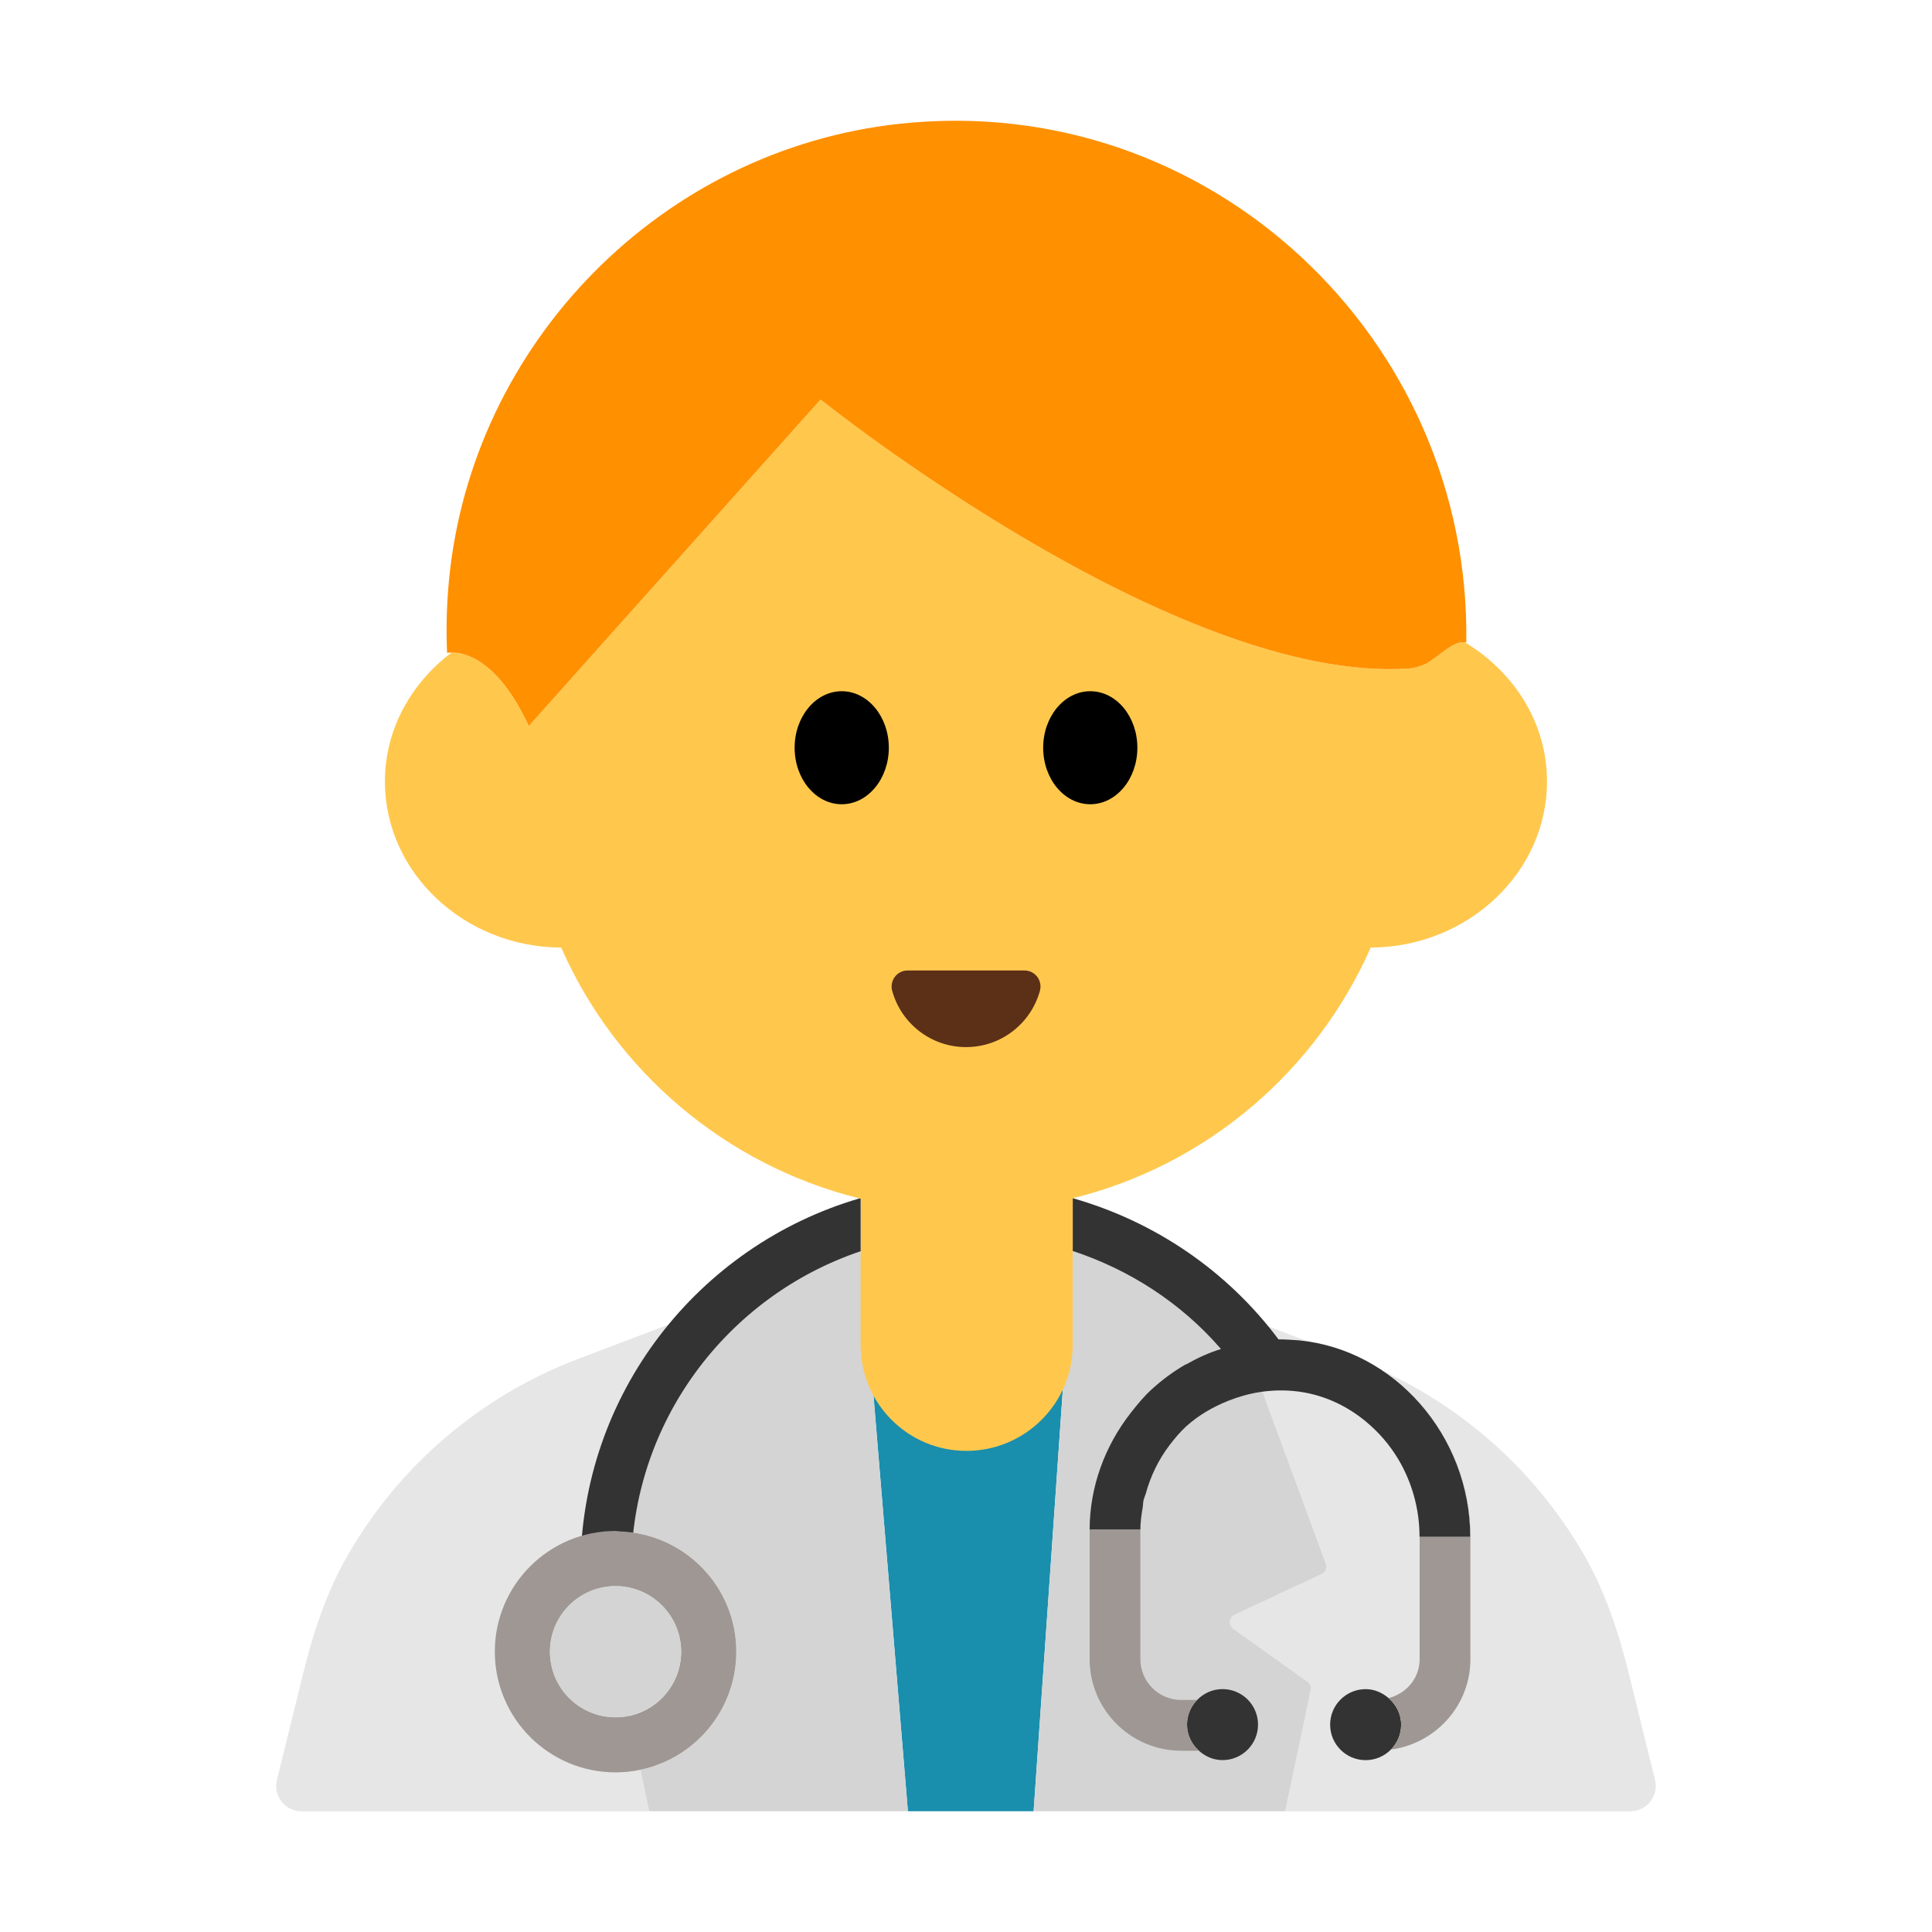 <?xml version="1.0" encoding="UTF-8"?><svg id="Layer_1" xmlns="http://www.w3.org/2000/svg" viewBox="0 0 40 40"><g><g><path d="m22.015,28.62l.177-2.552c-1.433-.298-2.909-.302-4.342-.01l.212,2.561h3.953Z" fill="#e6e6e6"/><path d="m34.265,36.849l-.539-2.189c-.21-.851-.486-1.693-.922-2.454-1.064-1.854-2.743-3.301-4.771-4.071l-2.496-.948,1.915,5.189c.03.083-.007.175-.087.212l-1.802.844c-.117.055-.132.216-.027.291l1.534,1.095c.055.039.081.107.067.173l-.529,2.51h7.147c.341,0,.591-.32.51-.651Z" fill="#e6e6e6"/><path d="m12.978,34.818l1.534-1.095c.105-.075.091-.236-.027-.291l-1.803-.844c-.079-.037-.117-.129-.087-.211l1.893-5.196.127-.051-2.649,1.006c-2.028.771-3.708,2.218-4.771,4.071-.437.76-.713,1.602-.922,2.454l-.539,2.189c-.081.331.169.651.51.651h7.195l-.529-2.51c-.014-.066.013-.133.067-.173Z" fill="#e6e6e6"/><polygon points="18.062 28.62 18.797 37.5 20 37.5 21.4 37.5 22.015 28.62 18.062 28.62" fill="#1a8ead"/><path d="m27.07,34.818l-1.534-1.095c-.105-.075-.091-.236.027-.291l1.802-.844c.08-.037.117-.129.087-.212l-1.915-5.189-.003-.007-3.326-1.347-.016.235-.177,2.552-.615,8.88h5.209l.529-2.51c.014-.066-.013-.133-.067-.173Z" fill="#d4d4d4"/><path d="m18.062,28.62l-.212-2.561-.019-.225-3.215,1.296-.127.051-1.649,4.526c1.335.051,2.404,1.142,2.404,2.49,0,1.204-.851,2.208-1.985,2.445l.181.858h5.357l-.735-8.88Z" fill="#d4d4d4"/></g><g><path d="m30.331,13.299c-.241-.042-.503.269-.815.445-.121.052-.245.089-.351.096-4.841.321-12.176-5.57-12.176-5.57l-6.042,6.761c-.646-1.403-1.349-1.525-1.595-1.522-.837.63-1.383,1.588-1.383,2.67,0,1.89,1.64,3.43,3.65,3.44,1.126,2.562,3.406,4.506,6.174,5.192.009.002.017.006.026.008v3.03c0,1.21.98,2.19,2.19,2.19s2.2-.98,2.2-2.19v-3.04s.006-.002.01-.003c2.765-.682,5.032-2.63,6.16-5.187,2.01-.01,3.65-1.55,3.65-3.44,0-1.213-.683-2.269-1.699-2.88Z" fill="#ffc84d"/><path d="m10.947,15.032l6.042-6.761s7.335,5.891,12.176,5.57c.107-.007.23-.044.351-.096.311-.175.574-.487.815-.445.009.002.018-.005.027-.002.093-6.289-5.318-11.424-11.725-10.736-4.928.529-8.874,4.534-9.339,9.469-.047.502-.059.998-.038,1.485,0,0,.04-.005.097-.006.245-.003.948.119,1.595,1.522Z" fill="#ff9000"/><g><ellipse cx="17.427" cy="15.481" rx=".975" ry="1.17"/><ellipse cx="22.573" cy="15.481" rx=".975" ry="1.17"/></g><path d="m21.213,20.093c.219,0,.375.21.317.422-.185.671-.799,1.164-1.529,1.164s-1.344-.493-1.529-1.164c-.058-.211.098-.422.317-.422h2.425Z" fill="#5c2f17"/></g><g><path d="m17.794,24.812c-3.332.972-5.776,4.048-5.776,7.69h1.05c0-3.066,1.994-5.67,4.751-6.597v-1.085c-.009-.002-.017-.006-.026-.008Z" fill="#333"/><path d="m24.824,36.248c.13.117.298.193.487.193.406,0,.735-.329.735-.735s-.329-.735-.735-.735c-.208,0-.393.088-.527.226-.127.132-.208.31-.208.509,0,.217.098.407.248.542Z" fill="#333"/><path d="m28.749,35.157c-.129-.111-.292-.185-.475-.185-.406,0-.735.329-.735.735s.329.735.735.735c.204,0,.389-.084.522-.218.131-.133.213-.315.213-.516,0-.222-.104-.415-.26-.55Z" fill="#333"/><path d="m29.399,29.061c-.638-.726-1.52-1.216-2.509-1.311-.14-.01-.28-.02-.42-.02-1.07-1.43-2.57-2.44-4.25-2.92h-.01v1.09c1.178.389,2.246,1.078,3.066,2.026.001.001.003.003.004.004-.249.075-.485.184-.711.312-.015.009-.033.013-.048.022-.238.14-.462.306-.671.496-.163.147-.301.316-.435.487-.542.689-.855,1.542-.855,2.423h1.05c0-.159.024-.316.05-.471.007-.042.005-.085.013-.126.011-.053.035-.101.05-.153.1-.363.265-.705.496-1.006.104-.135.213-.267.341-.384.259-.233.555-.402.867-.527.425-.17.885-.249,1.363-.203.563.054,1.076.286,1.497.638.261.218.489.48.666.779.277.468.437,1.019.437,1.603h1.05c0-1.051-.396-2.025-1.041-2.759Z" fill="#333"/></g><path d="m29.399,29.061c.645.734,1.041,1.708,1.041,2.759h-1.048s0,0,0,.001v2.531c0,.395-.277.712-.643.805.156.135.26.327.26.55,0,.202-.082.384-.213.516.927-.124,1.647-.911,1.647-1.871v-2.531c0-1.052-.396-2.026-1.043-2.76Z" fill="#9e9794"/><path d="m22.56,31.67s0,.003,0,.004v2.677c0,1.046.851,1.896,1.896,1.896h.367c-.15-.135-.248-.325-.248-.542,0-.198.08-.376.208-.509h-.327c-.467,0-.846-.379-.846-.846v-2.677c0-.161.024-.319.05-.475-.026.155-.05.312-.05.471h-1.049Z" fill="#9e9794"/><path d="m12.84,31.707c-.032-.001-.063-.01-.096-.01-1.38,0-2.499,1.119-2.499,2.499s1.119,2.499,2.499,2.499c.177,0,.348-.019.515-.054,1.133-.237,1.985-1.241,1.985-2.445,0-1.348-1.069-2.438-2.404-2.49Zm-.096,3.848c-.75,0-1.358-.608-1.358-1.358s.608-1.358,1.358-1.358,1.358.608,1.358,1.358-.608,1.358-1.358,1.358Z" fill="#9e9794"/><circle cx="12.744" cy="34.196" r="1.358" fill="#d4d4d4"/></g><rect width="40" height="40" fill="none"/></svg>